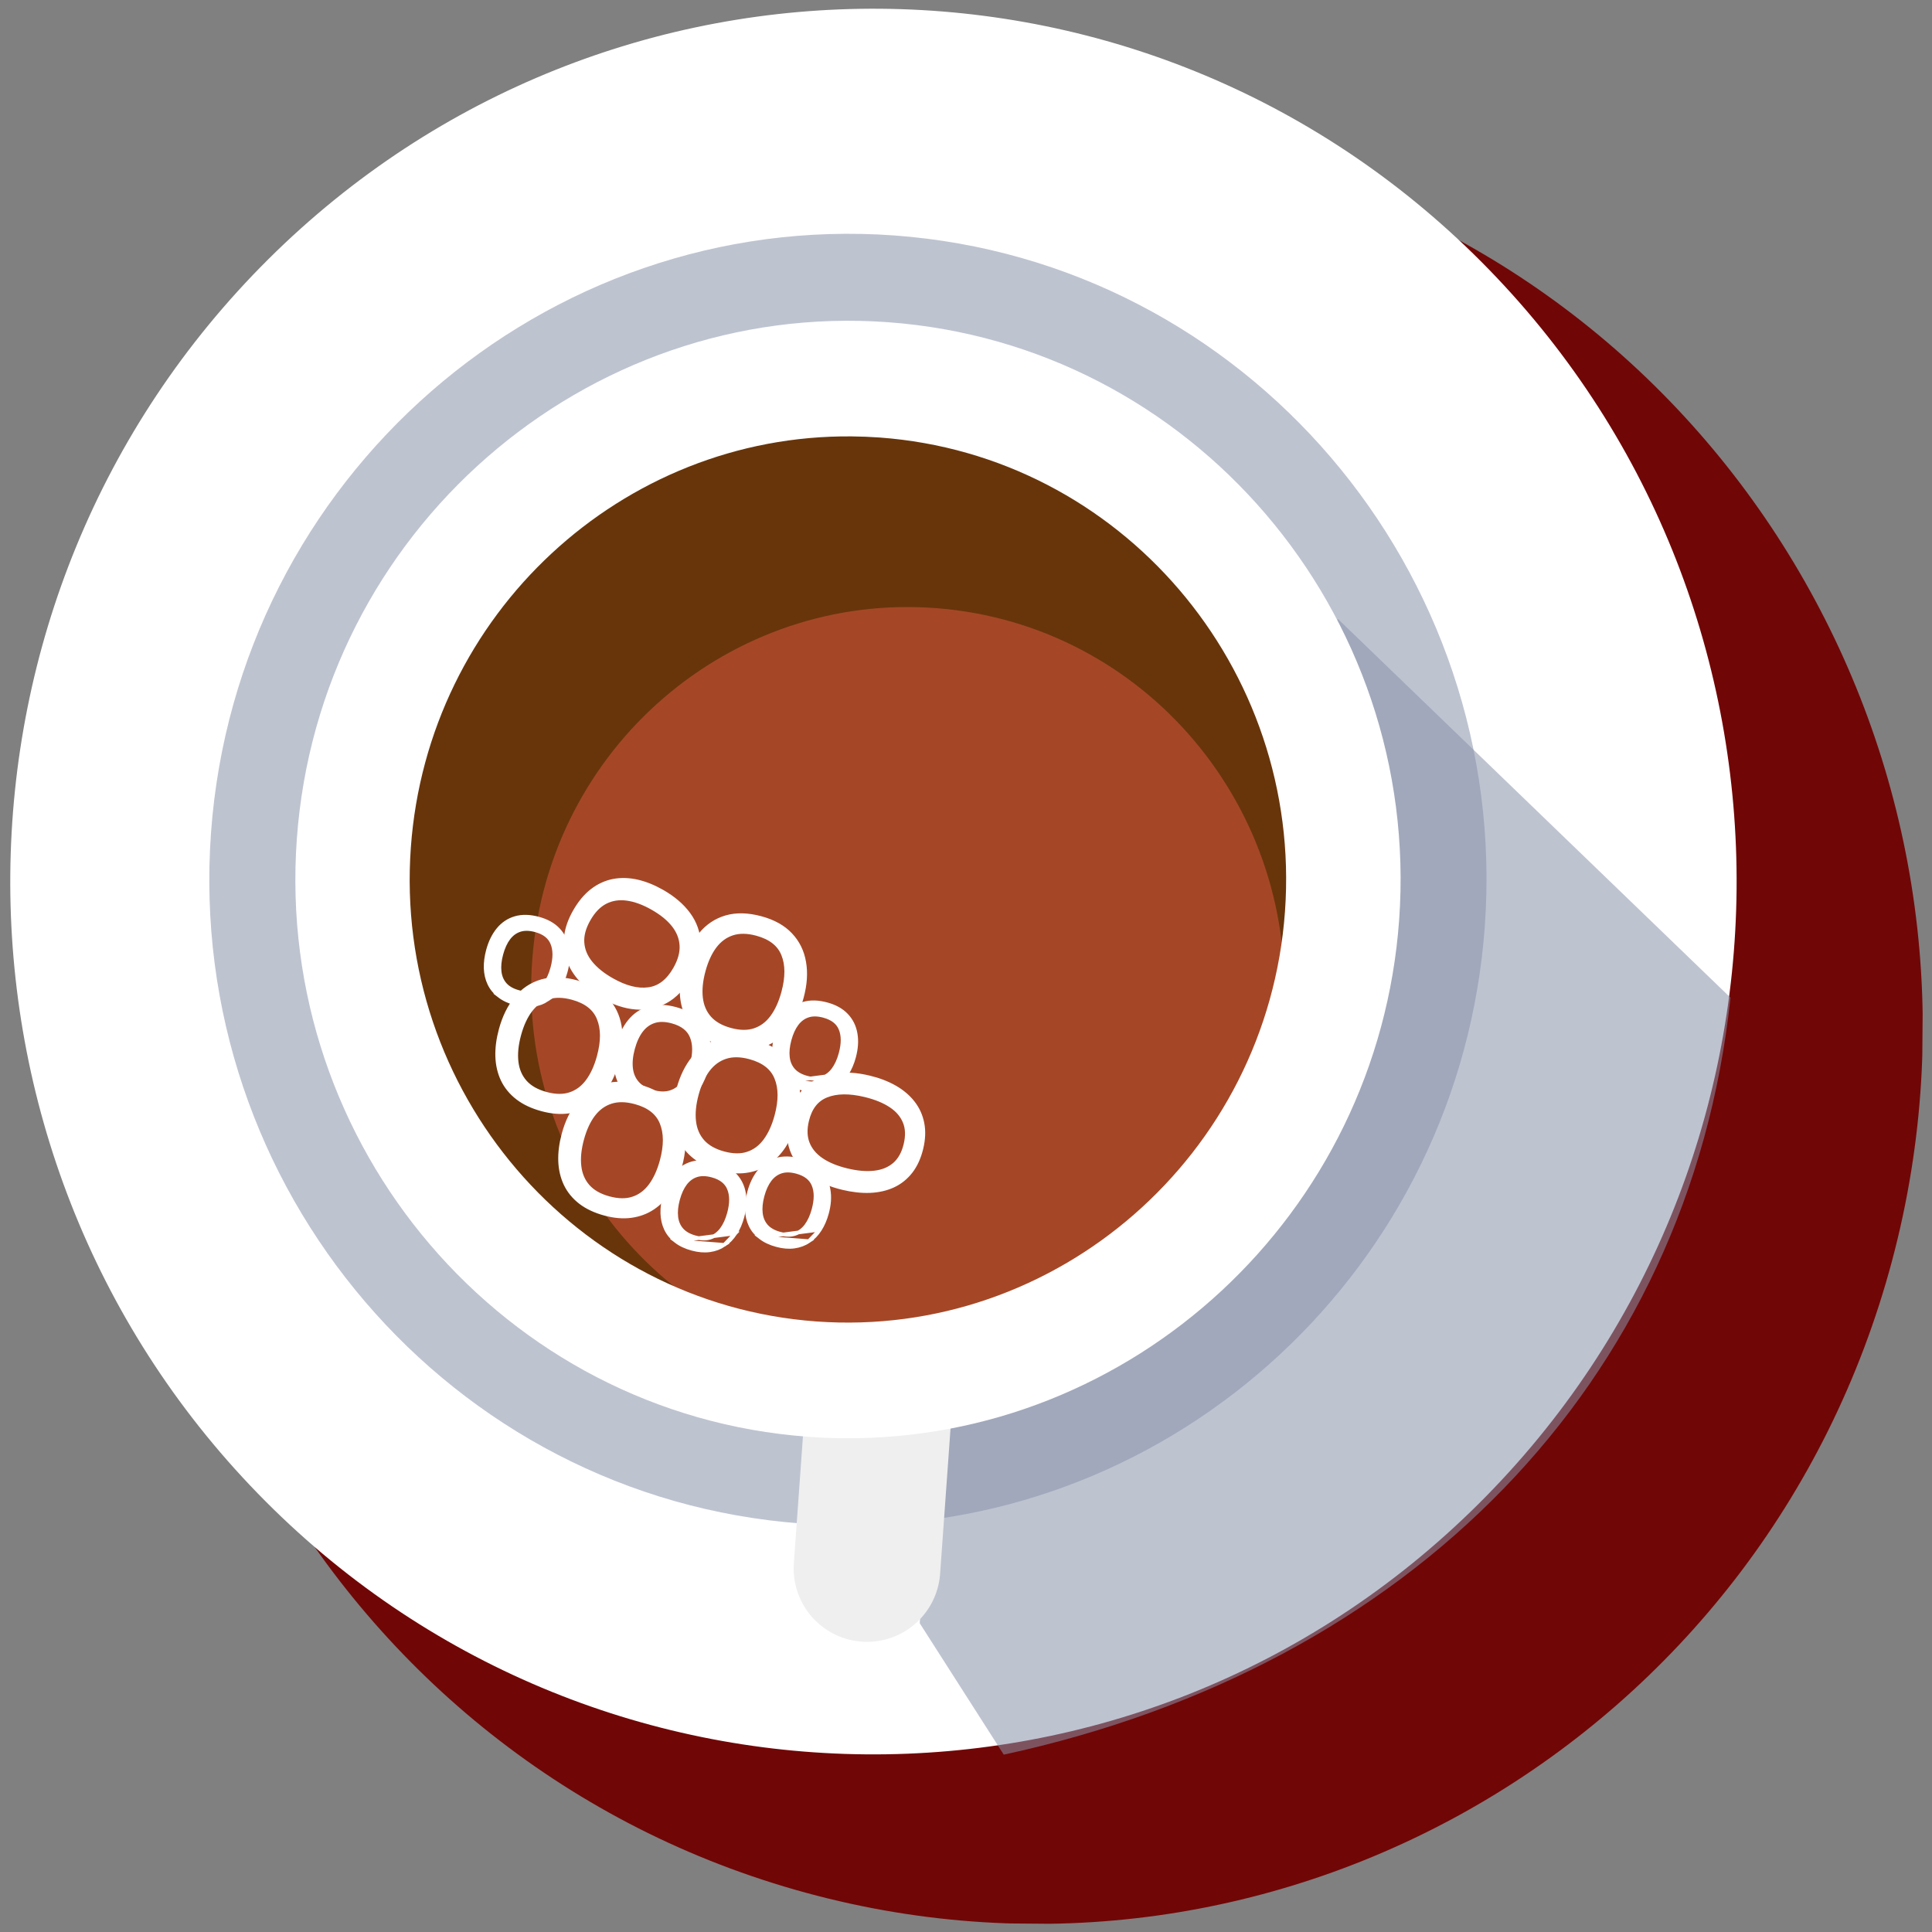 <svg width="527" height="527" viewBox="0 0 527 527" fill="none" xmlns="http://www.w3.org/2000/svg">
<rect x="0" y="0" width="527" height="527" fill="#808080" stroke="none"/>
<g clip-path="url(#clip0_172_439)">
<path d="M516.076 344.005C550.845 213.718 474.585 79.618 345.746 44.485C216.906 9.352 84.276 86.49 49.507 216.777C14.738 347.064 90.998 481.164 219.837 516.297C348.677 551.43 481.307 474.292 516.076 344.005Z" fill="#710606"/>
<path d="M403.307 410.227C496.044 318.032 497.325 167.289 406.167 73.533C315.01 -20.224 165.935 -21.491 73.198 70.704C-19.539 162.899 -20.819 313.642 70.338 407.398C161.495 501.155 310.57 502.421 403.307 410.227Z" fill="white"/>
<path opacity="0.55" d="M229.933 416.037C226.203 416.005 222.434 415.851 218.667 415.576C122.873 408.557 50.598 324.036 57.557 227.17C64.557 130.304 148.517 57.329 243.91 64.223C339.704 71.241 411.979 155.763 405.02 252.629C398.333 345.686 320.886 416.809 229.892 416.036L229.933 416.037Z" fill="#8891AA"/>
<path opacity="0.55" d="M364.904 168.786L472.031 272.137C460.827 377.687 384.453 454.7 273.798 478.62L250.881 442.778L255.476 378.781L364.904 168.827L364.904 168.786Z" fill="#8891AA"/>
<path d="M239.402 387.243L236.49 427.853" stroke="#EFEFEF" stroke-width="40" stroke-miterlimit="10" stroke-linecap="round"/>
<path d="M278.741 367.891C348.635 341.386 384.057 262.609 357.858 191.939C331.659 121.268 253.761 85.465 183.867 111.97C113.974 138.475 78.552 217.252 104.751 287.922C130.949 358.593 208.848 394.396 278.741 367.891Z" fill="#68350B"/>
<path d="M349.77 280.163C355.633 223.111 314.648 172.064 258.227 166.146C201.807 160.229 151.317 201.682 145.455 258.735C139.592 315.787 180.578 366.834 236.998 372.751C293.418 378.668 343.908 337.215 349.77 280.163Z" fill="#A54726"/>
<path d="M230.134 392.314C226.886 392.287 223.638 392.178 220.392 391.907C137.504 385.85 74.959 312.685 80.965 228.869C87.011 145.054 159.658 81.878 242.225 87.892C325.113 93.95 387.658 167.114 381.652 250.93C375.835 331.463 308.856 392.983 230.134 392.314ZM232.255 119.035C169.815 118.504 116.661 167.327 112.068 231.161C107.292 297.63 156.891 355.639 222.624 360.456C288.157 365.23 345.734 315.107 350.509 248.638C355.285 182.169 305.686 124.16 239.953 119.343C237.347 119.159 234.782 119.056 232.215 119.034L232.255 119.035Z" fill="white"/>
<path d="M165.485 296.319L165.485 296.318C166.739 294.367 167.712 292.103 168.408 289.532C169.35 286.051 169.574 282.846 169.059 279.925C168.562 276.988 167.325 274.469 165.346 272.384C163.376 270.297 160.678 268.804 157.284 267.886C153.74 266.926 150.555 266.833 147.749 267.645L147.748 267.645C144.968 268.459 142.633 270.02 140.752 272.318C138.879 274.605 137.488 277.459 136.566 280.865C135.871 283.434 135.553 285.873 135.62 288.18L135.621 288.183C135.704 290.498 136.191 292.613 137.091 294.522L137.092 294.524C138.01 296.444 139.36 298.092 141.13 299.468L141.132 299.468C142.923 300.852 145.154 301.898 147.809 302.617C150.39 303.315 152.791 303.523 155.005 303.222C157.211 302.924 159.197 302.187 160.953 301.009C162.723 299.824 164.233 298.258 165.485 296.319ZM155.519 298.429L155.517 298.43C153.68 299.049 151.504 299.039 148.964 298.351C146.441 297.668 144.547 296.578 143.241 295.105C141.943 293.629 141.164 291.82 140.913 289.656C140.66 287.478 140.895 285.024 141.636 282.286C142.381 279.532 143.414 277.304 144.72 275.582C146.039 273.86 147.635 272.709 149.511 272.107C151.378 271.508 153.571 271.53 156.111 272.218C159.856 273.232 162.206 275.112 163.293 277.811L163.294 277.814C164.419 280.551 164.455 283.985 163.325 288.156C162.584 290.896 161.556 293.136 160.254 294.894C158.961 296.639 157.384 297.809 155.519 298.429Z" fill="white" stroke="white"/>
<path d="M182.642 324.79L182.642 324.79C183.897 322.838 184.869 320.574 185.565 318.004C186.507 314.522 186.731 311.317 186.216 308.397C185.719 305.459 184.482 302.941 182.504 300.856C180.534 298.768 177.835 297.276 174.441 296.357C170.897 295.398 167.712 295.305 164.907 296.116L164.905 296.117C162.125 296.93 159.79 298.492 157.909 300.789C156.037 303.076 154.645 305.93 153.723 309.337C153.028 311.906 152.71 314.345 152.778 316.651L152.778 316.655C152.861 318.969 153.349 321.084 154.248 322.993L154.249 322.996C155.168 324.915 156.517 326.563 158.288 327.939L158.289 327.94C160.08 329.324 162.311 330.369 164.967 331.088C167.547 331.786 169.948 331.994 172.162 331.694C174.369 331.395 176.354 330.658 178.11 329.48C179.88 328.295 181.39 326.729 182.642 324.79ZM172.676 326.9L172.674 326.901C170.837 327.52 168.661 327.51 166.121 326.823C163.598 326.14 161.704 325.049 160.398 323.577C159.1 322.101 158.321 320.291 158.07 318.127C157.817 315.95 158.052 313.495 158.793 310.757C159.539 308.004 160.571 305.775 161.878 304.054C163.196 302.332 164.792 301.181 166.669 300.579C168.535 299.98 170.728 300.002 173.269 300.69C177.013 301.703 179.363 303.584 180.45 306.282L180.451 306.286C181.576 309.023 181.612 312.456 180.483 316.628C179.741 319.367 178.714 321.608 177.411 323.365C176.118 325.11 174.541 326.281 172.676 326.9Z" fill="white" stroke="white"/>
<path d="M158.43 267.294L158.431 267.295C160.006 268.998 161.954 270.506 164.269 271.824C167.403 273.608 170.45 274.628 173.406 274.861C176.374 275.116 179.122 274.549 181.636 273.156C184.151 271.772 186.272 269.533 188.011 266.477C189.828 263.286 190.716 260.227 190.633 257.307L190.633 257.306C190.542 254.41 189.615 251.759 187.862 249.362C186.117 246.976 183.702 244.914 180.635 243.169C178.322 241.852 176.041 240.934 173.791 240.421L173.788 240.42C171.526 239.921 169.356 239.863 167.283 240.256L167.28 240.256C165.192 240.665 163.258 241.558 161.483 242.928L161.482 242.929C159.693 244.316 158.122 246.214 156.761 248.605C155.438 250.928 154.636 253.201 154.372 255.419C154.109 257.63 154.325 259.737 155.025 261.732C155.729 263.742 156.867 265.597 158.43 267.294ZM158.884 257.118L158.884 257.116C158.744 255.182 159.299 253.078 160.601 250.791C161.894 248.519 163.425 246.959 165.177 246.064C166.931 245.177 168.879 244.876 171.036 245.175C173.208 245.475 175.525 246.318 177.99 247.721C180.469 249.132 182.368 250.69 183.707 252.386C185.044 254.094 185.759 255.928 185.871 257.895C185.984 259.852 185.413 261.969 184.111 264.257C182.192 267.628 179.782 269.433 176.897 269.808L176.894 269.809C173.962 270.212 170.629 269.387 166.873 267.248C164.407 265.845 162.495 264.288 161.12 262.587C159.755 260.898 159.017 259.078 158.884 257.118Z" fill="white" stroke="white"/>
<path d="M152.386 269.513L152.385 269.513C151.552 270.805 150.545 271.852 149.362 272.646L152.386 269.513ZM152.386 269.513C153.22 268.213 153.866 266.709 154.327 265.005C154.951 262.699 155.102 260.567 154.76 258.619C154.429 256.657 153.603 254.971 152.281 253.576C150.962 252.177 149.16 251.183 146.91 250.574C144.562 249.938 142.439 249.874 140.559 250.419L140.558 250.419C138.699 250.964 137.137 252.011 135.881 253.547C134.633 255.072 133.71 256.971 133.099 259.228C132.638 260.929 132.427 262.549 132.471 264.084L132.471 264.084L132.471 264.087C132.526 265.629 132.85 267.041 133.45 268.318L133.452 268.321C134.066 269.608 134.969 270.711 136.151 271.63L136.152 271.631M152.386 269.513L136.152 271.631M136.152 271.631C137.349 272.556 138.835 273.252 140.594 273.728C142.305 274.191 143.905 274.33 145.385 274.129C146.857 273.929 148.186 273.435 149.361 272.646L136.152 271.631ZM145.645 270.647L145.643 270.647C144.478 271.041 143.086 271.039 141.442 270.594C139.81 270.152 138.6 269.45 137.771 268.515C136.945 267.574 136.447 266.419 136.286 265.028C136.124 263.624 136.275 262.034 136.758 260.25C137.243 258.456 137.913 257.013 138.755 255.903C139.601 254.797 140.62 254.062 141.816 253.678C143.001 253.297 144.405 253.307 146.05 253.752C148.471 254.407 149.96 255.614 150.647 257.323L150.647 257.323L150.648 257.327C151.367 259.078 151.396 261.293 150.66 264.013C150.177 265.797 149.509 267.249 148.67 268.383C147.84 269.504 146.833 270.251 145.645 270.647Z" fill="white" stroke="white"/>
<path d="M213.929 312.539L213.93 312.539C215.184 310.588 216.157 308.323 216.852 305.753C217.795 302.272 218.019 299.066 217.504 296.146C217.007 293.208 215.77 290.69 213.791 288.605C211.821 286.517 209.123 285.025 205.729 284.106C202.185 283.147 199 283.054 196.194 283.865L196.193 283.866C193.412 284.679 191.078 286.241 189.196 288.538C187.324 290.825 185.933 293.679 185.011 297.086C184.315 299.655 183.998 302.094 184.065 304.4L184.065 304.404C184.148 306.718 184.636 308.834 185.535 310.742L185.537 310.745C186.455 312.664 187.804 314.312 189.575 315.688L189.576 315.689C191.368 317.073 193.599 318.118 196.254 318.837C198.835 319.536 201.236 319.743 203.45 319.443C205.656 319.144 207.641 318.407 209.397 317.23C211.168 316.044 212.678 314.478 213.929 312.539ZM203.964 314.649L203.962 314.65C202.125 315.269 199.949 315.259 197.409 314.572C194.885 313.889 192.992 312.798 191.686 311.326C190.388 309.85 189.609 308.04 189.357 305.876C189.105 303.699 189.34 301.244 190.081 298.506C190.826 295.753 191.859 293.524 193.165 291.803C194.484 290.081 196.08 288.93 197.956 288.328C199.823 287.729 202.015 287.751 204.556 288.439C208.3 289.452 210.651 291.333 211.738 294.031L211.739 294.035C212.864 296.772 212.899 300.205 211.77 304.377C211.029 307.116 210.001 309.357 208.699 311.114C207.406 312.859 205.828 314.03 203.964 314.649Z" fill="white" stroke="white"/>
<path d="M231.015 292.867L231.015 292.868C230.181 294.16 229.174 295.207 227.991 296L231.015 292.867ZM231.015 292.867C231.85 291.568 232.495 290.064 232.956 288.36C233.58 286.054 233.732 283.922 233.389 281.973C233.058 280.012 232.232 278.326 230.91 276.931C229.591 275.531 227.79 274.538 225.539 273.928C223.191 273.293 221.068 273.228 219.189 273.773L219.187 273.774C217.328 274.319 215.766 275.365 214.51 276.901C213.262 278.427 212.339 280.326 211.728 282.582C211.267 284.284 211.056 285.904 211.1 287.438L211.1 287.438L211.1 287.442C211.155 288.983 211.479 290.396 212.08 291.673L212.081 291.676C212.696 292.962 213.598 294.066 214.78 294.985L214.781 294.986M231.015 292.867L214.781 294.986M214.781 294.986C215.978 295.911 217.464 296.606 219.223 297.083C220.935 297.546 222.534 297.685 224.014 297.484C225.487 297.283 226.815 296.79 227.991 296L214.781 294.986ZM224.274 294.001L224.272 294.002C223.108 294.395 221.716 294.394 220.072 293.949C218.439 293.507 217.23 292.805 216.401 291.87C215.574 290.929 215.076 289.773 214.915 288.383C214.753 286.979 214.904 285.388 215.387 283.605C215.873 281.811 216.543 280.368 217.384 279.258C218.23 278.151 219.25 277.417 220.445 277.033C221.631 276.652 223.034 276.661 224.679 277.106C227.1 277.762 228.589 278.968 229.276 280.678L229.276 280.678L229.278 280.681C229.996 282.433 230.025 284.648 229.289 287.367C228.806 289.152 228.139 290.604 227.299 291.738C226.469 292.859 225.462 293.606 224.274 294.001Z" fill="white" stroke="white"/>
<path d="M200.577 336.428L200.576 336.428C199.743 337.72 198.736 338.767 197.553 339.561L200.577 336.428ZM200.577 336.428C201.411 335.128 202.057 333.624 202.518 331.92C203.142 329.614 203.293 327.482 202.951 325.534C202.62 323.572 201.794 321.886 200.472 320.491C199.153 319.092 197.351 318.098 195.101 317.489C192.753 316.853 190.63 316.789 188.75 317.334L188.749 317.334C186.89 317.879 185.328 318.926 184.072 320.462C182.824 321.987 181.901 323.886 181.29 326.143C180.829 327.844 180.618 329.464 180.662 330.999L180.662 330.999L180.662 331.002C180.717 332.544 181.041 333.957 181.641 335.234L181.643 335.236C182.257 336.523 183.16 337.626 184.342 338.545L184.343 338.546M200.577 336.428L184.343 338.546M184.343 338.546C185.54 339.471 187.026 340.167 188.785 340.643C190.496 341.106 192.096 341.245 193.576 341.044C195.048 340.844 196.377 340.35 197.552 339.561L184.343 338.546ZM193.836 337.562L193.834 337.562C192.669 337.956 191.277 337.954 189.633 337.509C188.001 337.067 186.791 336.365 185.962 335.43C185.136 334.489 184.638 333.334 184.477 331.943C184.315 330.539 184.466 328.949 184.949 327.165C185.434 325.371 186.104 323.928 186.946 322.818C187.792 321.712 188.811 320.977 190.007 320.593C191.192 320.212 192.596 320.222 194.241 320.667C196.662 321.322 198.151 322.529 198.838 324.238L198.838 324.238L198.839 324.242C199.558 325.993 199.587 328.208 198.851 330.928C198.368 332.712 197.7 334.164 196.861 335.298C196.031 336.419 195.024 337.166 193.836 337.562Z" fill="white" stroke="white"/>
<path d="M223.642 335.419L223.641 335.42C222.808 336.712 221.8 337.759 220.617 338.552L223.642 335.419ZM223.642 335.419C224.476 334.12 225.121 332.615 225.582 330.911C226.207 328.605 226.358 326.473 226.015 324.525C225.685 322.563 224.859 320.877 223.536 319.482C222.217 318.083 220.416 317.089 218.166 316.48C215.818 315.845 213.695 315.78 211.815 316.325L211.814 316.325C209.954 316.87 208.393 317.917 207.136 319.453C205.889 320.978 204.965 322.877 204.355 325.134C203.894 326.836 203.682 328.455 203.726 329.99L203.726 329.99L203.727 329.993C203.781 331.535 204.105 332.948 204.706 334.225L204.707 334.227C205.322 335.514 206.225 336.617 207.406 337.536L207.408 337.537M223.642 335.419L207.408 337.537M207.408 337.537C208.605 338.463 210.09 339.158 211.85 339.634C213.561 340.097 215.16 340.236 216.641 340.035C218.113 339.835 219.441 339.342 220.617 338.552L207.408 337.537ZM216.901 336.553L216.899 336.553C215.734 336.947 214.342 336.945 212.698 336.5C211.066 336.059 209.856 335.357 209.027 334.421C208.201 333.48 207.703 332.325 207.542 330.935C207.38 329.53 207.531 327.94 208.014 326.156C208.499 324.362 209.169 322.919 210.01 321.81C210.857 320.703 211.876 319.969 213.071 319.584C214.257 319.203 215.661 319.213 217.305 319.658C219.726 320.313 221.216 321.52 221.903 323.23L221.903 323.23L221.904 323.233C222.622 324.984 222.652 327.199 221.915 329.919C221.432 331.704 220.765 333.155 219.926 334.29C219.096 335.411 218.088 336.157 216.901 336.553Z" fill="white" stroke="white"/>
<path d="M244.149 296.591L244.148 296.591C242.118 295.426 239.784 294.528 237.152 293.894C233.588 293.034 230.337 292.849 227.408 293.357C224.461 293.849 221.966 295.034 219.94 296.922C217.909 298.804 216.516 301.372 215.739 304.592C214.929 307.954 214.982 310.971 215.937 313.62L215.938 313.622C216.893 316.245 218.584 318.434 220.994 320.186C223.392 321.93 226.342 323.217 229.83 324.058C232.46 324.692 234.941 324.972 237.27 324.89L237.273 324.89C239.609 324.793 241.726 324.317 243.617 323.454L243.62 323.452C245.522 322.571 247.133 321.283 248.45 319.595L248.451 319.594C249.776 317.886 250.735 315.764 251.343 313.246C251.933 310.798 252.033 308.522 251.625 306.427C251.218 304.341 250.378 302.47 249.103 300.823C247.821 299.163 246.166 297.754 244.149 296.591ZM246.763 306.045L246.764 306.047C247.472 307.766 247.563 309.805 246.986 312.196C246.414 314.57 245.402 316.354 243.979 317.591C242.548 318.822 240.752 319.574 238.564 319.829C236.364 320.086 233.861 319.883 231.049 319.205C228.22 318.523 225.909 317.565 224.1 316.343C222.289 315.109 221.05 313.611 220.356 311.852C219.667 310.106 219.588 308.05 220.165 305.659C221.013 302.141 222.797 299.918 225.478 298.872L225.482 298.871C228.207 297.786 231.692 297.725 235.979 298.758C238.792 299.437 241.115 300.39 242.961 301.608C244.794 302.817 246.052 304.298 246.763 306.045Z" fill="white" stroke="white"/>
<path d="M215.794 278.857L215.795 278.856C217.049 276.905 218.022 274.641 218.717 272.07C219.66 268.589 219.884 265.384 219.369 262.463C218.872 259.526 217.635 257.007 215.656 254.922C213.686 252.835 210.988 251.342 207.594 250.423C204.05 249.464 200.865 249.371 198.059 250.183L198.058 250.183C195.278 250.996 192.943 252.558 191.061 254.856C189.189 257.142 187.798 259.997 186.876 263.403C186.181 265.972 185.863 268.411 185.93 270.718L185.93 270.721C186.013 273.036 186.501 275.151 187.401 277.059L187.402 277.062C188.32 278.982 189.67 280.63 191.44 282.005L191.441 282.006C193.233 283.39 195.464 284.436 198.119 285.154C200.7 285.853 203.101 286.06 205.315 285.76C207.521 285.461 209.506 284.725 211.263 283.547C213.033 282.362 214.543 280.796 215.794 278.857ZM205.829 280.967L205.827 280.968C203.99 281.587 201.814 281.577 199.274 280.889C196.751 280.206 194.857 279.115 193.551 277.643C192.253 276.167 191.474 274.357 191.222 272.194C190.97 270.016 191.205 267.562 191.946 264.824C192.691 262.07 193.724 259.842 195.03 258.12C196.349 256.398 197.945 255.247 199.821 254.645C201.688 254.046 203.88 254.068 206.421 254.756C210.165 255.769 212.516 257.65 213.603 260.349L213.604 260.352C214.729 263.089 214.764 266.523 213.635 270.694C212.894 273.433 211.866 275.674 210.564 277.432C209.271 279.177 207.693 280.347 205.829 280.967Z" fill="white" stroke="white"/>
<path d="M190.554 296.539L190.554 296.538C191.499 295.077 192.229 293.383 192.749 291.462C193.453 288.861 193.618 286.459 193.222 284.264C192.841 282.056 191.897 280.158 190.393 278.587C188.894 277.011 186.847 275.887 184.286 275.194C181.612 274.471 179.202 274.392 177.073 274.998L177.072 274.999C174.965 275.606 173.196 276.777 171.774 278.501C170.36 280.215 169.315 282.352 168.626 284.897C168.107 286.816 167.871 288.641 167.926 290.371L167.926 290.371L167.926 290.374C167.993 292.111 168.366 293.702 169.052 295.139L169.053 295.142C169.755 296.589 170.782 297.832 172.125 298.868L172.127 298.869C173.487 299.913 175.176 300.7 177.18 301.242C179.127 301.769 180.944 301.93 182.622 301.709C184.292 301.488 185.797 300.938 187.129 300.054C188.469 299.166 189.61 297.991 190.554 296.539ZM182.948 297.897L182.946 297.898C181.599 298.345 179.994 298.337 178.104 297.826C176.228 297.318 174.83 296.513 173.868 295.439C172.912 294.36 172.334 293.039 172.145 291.454C171.954 289.855 172.123 288.049 172.67 286.027C173.221 283.994 173.984 282.356 174.947 281.095C175.917 279.837 177.09 279.001 178.469 278.565C179.839 278.132 181.457 278.149 183.347 278.661C186.131 279.414 187.858 280.797 188.658 282.758L188.659 282.761C189.492 284.763 189.53 287.283 188.696 290.365C188.148 292.388 187.388 294.035 186.428 295.323C185.476 296.598 184.317 297.449 182.948 297.897Z" fill="white" stroke="white"/>
</g>
<defs>
<clipPath id="clip0_172_439">
<rect width="522" height="522" fill="white" transform="translate(4.78 0.346) rotate(0.487)"/>
</clipPath>
</defs>
</svg>
